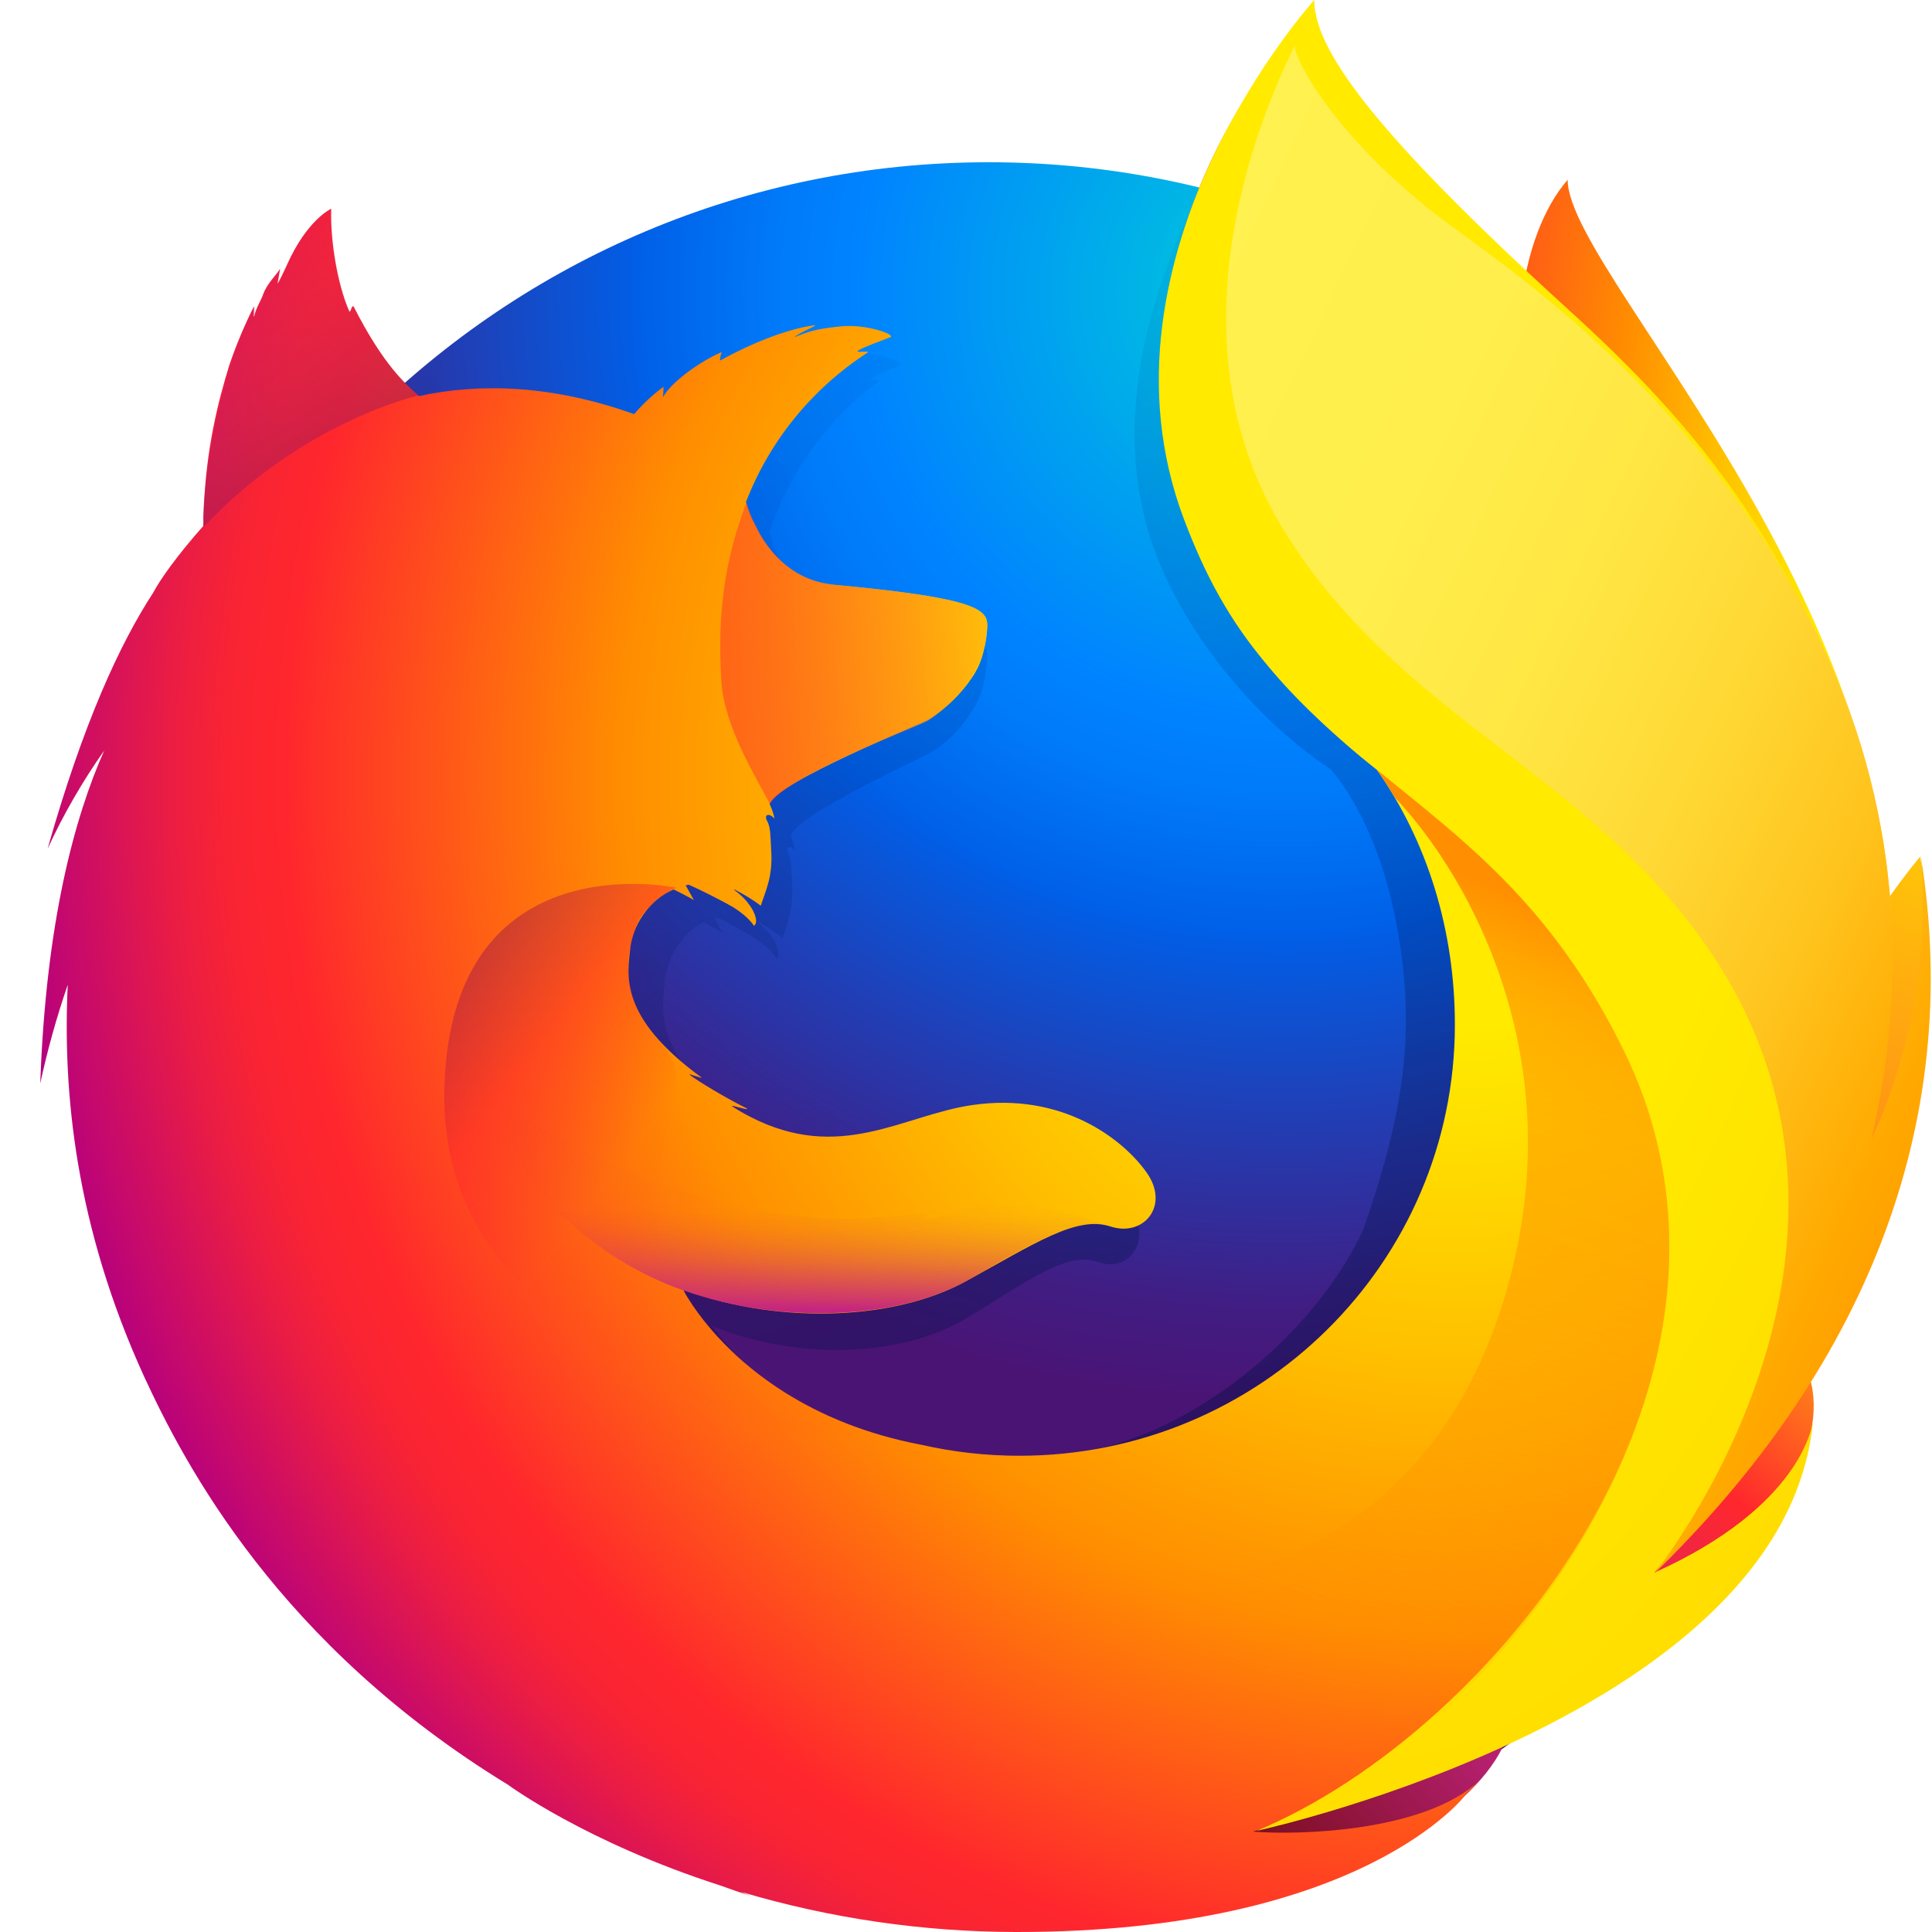 <svg width="48" height="48" viewBox="0 0 48 48" fill="none" xmlns="http://www.w3.org/2000/svg">
<path d="M38.948 4.466C37.768 5.826 37.219 8.888 38.415 11.991C39.611 15.095 41.445 14.421 42.588 17.585C44.097 21.761 43.395 27.37 43.395 27.37C43.395 27.37 45.208 32.57 46.472 27.046C49.27 16.67 38.948 7.021 38.948 4.466Z" fill="url(#paint0_radial)"/>
<path d="M24.553 47.543C36.635 47.543 46.422 37.8 46.422 25.787C46.422 13.775 36.635 4.031 24.564 4.031C12.494 4.031 2.707 13.772 2.707 25.786C2.684 37.812 12.482 47.543 24.553 47.543Z" fill="url(#paint1_radial)"/>
<path d="M40.938 39.202C40.466 39.532 39.97 39.828 39.455 40.089C40.137 39.098 40.767 38.072 41.342 37.016C41.808 36.505 42.235 36.008 42.583 35.472C42.752 35.208 42.943 34.882 43.145 34.505C44.373 32.315 45.727 28.77 45.765 25.129V25.122C45.765 25.032 45.765 24.943 45.765 24.853C45.772 23.939 45.677 23.027 45.484 22.134C45.494 22.203 45.502 22.273 45.511 22.343C45.501 22.289 45.491 22.235 45.48 22.181C45.498 22.279 45.512 22.377 45.529 22.474C45.78 24.582 45.602 26.639 44.707 28.155C44.693 28.177 44.679 28.198 44.664 28.219C45.128 25.915 45.283 23.371 44.767 20.824C44.767 20.824 44.561 19.586 43.024 15.827C42.138 13.663 40.569 11.889 39.182 10.597C37.965 9.107 36.861 8.109 36.252 7.472C34.98 6.146 34.447 5.152 34.227 4.503C34.038 4.409 31.609 2.073 31.417 1.984C30.357 3.611 27.024 8.7 28.609 13.455C29.327 15.61 31.144 17.845 33.046 19.101C33.129 19.196 34.179 20.32 34.676 22.865C35.191 25.492 34.923 27.541 33.861 30.572C32.615 33.231 29.424 35.859 26.436 36.128C20.048 36.703 17.709 32.952 17.709 32.952C19.991 33.856 22.515 33.667 24.05 32.73C25.597 31.782 26.533 31.079 27.292 31.357C28.04 31.631 28.638 30.829 28.101 30C27.257 28.712 25.717 28.048 24.189 28.314C22.641 28.563 21.222 29.777 19.193 28.601C19.062 28.526 18.935 28.443 18.812 28.354C18.679 28.267 19.248 28.487 19.114 28.388C18.72 28.176 18.021 27.713 17.84 27.548C17.809 27.52 18.146 27.654 18.116 27.627C16.219 26.08 16.456 25.035 16.515 24.38C16.564 23.855 16.909 23.183 17.488 22.911C17.769 23.062 17.944 23.178 17.944 23.178C17.944 23.178 17.824 22.934 17.759 22.808C17.782 22.799 17.804 22.801 17.826 22.792C18.056 22.901 18.565 23.187 18.832 23.361C19.18 23.605 19.291 23.821 19.291 23.821C19.291 23.821 19.383 23.773 19.315 23.559C19.29 23.473 19.184 23.196 18.84 22.917H18.861C19.068 23.034 19.264 23.168 19.446 23.319C19.545 22.969 19.718 22.603 19.68 21.949C19.657 21.489 19.667 21.37 19.585 21.192C19.512 21.04 19.626 20.98 19.754 21.139C19.732 21.014 19.696 20.893 19.645 20.777V20.766C19.804 20.218 23.008 18.792 23.242 18.625C23.625 18.357 23.946 18.011 24.184 17.611C24.362 17.33 24.496 16.935 24.529 16.337C24.547 15.906 24.344 15.618 21.104 15.282C20.218 15.196 19.699 14.56 19.403 13.974C19.349 13.848 19.294 13.733 19.239 13.619C19.187 13.485 19.145 13.348 19.113 13.208C19.643 11.702 20.532 10.427 21.841 9.466C21.912 9.402 21.556 9.483 21.627 9.418C21.71 9.342 22.253 9.125 22.356 9.076C22.481 9.018 21.82 8.739 21.236 8.807C20.641 8.874 20.515 8.944 20.198 9.077C20.329 8.947 20.748 8.777 20.65 8.778C20.01 8.876 19.213 9.244 18.532 9.662C18.53 9.589 18.544 9.517 18.573 9.45C18.255 9.583 17.476 10.122 17.249 10.579C17.259 10.491 17.263 10.403 17.262 10.315C17.02 10.515 16.802 10.741 16.612 10.989L16.601 11C14.76 10.268 13.14 10.22 11.77 10.547C11.47 10.249 11.324 10.467 10.641 8.983C10.595 8.894 10.677 9.071 10.641 8.983C10.529 8.695 10.71 9.367 10.641 8.983C9.494 9.879 7.985 10.895 7.26 11.612C7.251 11.64 8.106 11.373 7.26 11.612C6.965 11.696 6.984 11.869 6.939 13.441C6.929 13.56 6.939 13.694 6.929 13.801C6.35 14.533 5.956 15.149 5.806 15.47C5.058 16.747 4.233 18.738 3.434 21.887C3.787 21.035 4.212 20.213 4.705 19.432C4.04 21.104 3.398 23.729 3.27 27.771C3.43 26.937 3.636 26.112 3.887 25.299C3.73 28.653 4.314 32.001 5.598 35.108C6.058 36.221 6.818 37.911 8.11 39.761C12.178 44 17.913 46.634 24.264 46.634C30.894 46.634 36.848 43.762 40.938 39.202Z" fill="url(#paint2_linear)"/>
<path d="M36.033 42.279C44.057 41.359 47.611 33.171 43.048 33.01C38.928 32.878 32.235 42.713 36.033 42.279Z" fill="url(#paint3_radial)"/>
<path d="M43.626 31.338C49.146 28.157 47.705 21.285 47.705 21.285C47.705 21.285 45.574 23.736 44.127 27.642C42.699 31.512 40.307 33.259 43.626 31.338Z" fill="url(#paint4_radial)"/>
<path d="M26.1 46.344C33.797 48.776 40.413 42.773 36.334 40.768C32.629 38.96 22.447 45.195 26.1 46.344Z" fill="url(#paint5_radial)"/>
<path d="M44.199 34.255C44.386 33.994 44.639 33.156 44.863 32.781C46.222 30.61 46.232 28.879 46.232 28.838C47.053 24.779 46.978 23.121 46.473 20.058C46.067 17.589 44.29 14.053 42.75 12.35C41.164 10.594 42.282 11.167 40.745 9.886C39.399 8.408 38.094 6.945 37.383 6.356C32.246 2.102 32.361 1.199 32.46 1.045C32.444 1.063 32.419 1.09 32.388 1.125C32.327 0.885 32.284 0.683 32.284 0.683C32.284 0.683 29.476 3.463 28.885 8.098C28.499 11.122 29.642 14.277 31.299 16.293C32.161 17.337 33.136 18.286 34.206 19.122C35.457 20.901 36.146 23.097 36.146 25.459C36.146 31.373 31.301 36.168 25.324 36.168C24.51 36.168 23.698 36.078 22.904 35.898C20.084 35.366 18.455 33.957 17.643 33C17.178 32.453 16.98 32.053 16.98 32.053C19.506 32.949 22.301 32.762 23.999 31.833C25.711 30.893 26.747 30.196 27.587 30.471C28.416 30.744 29.076 29.95 28.484 29.127C27.904 28.305 26.395 27.127 24.155 27.455C22.441 27.702 20.871 28.906 18.625 27.739C18.48 27.665 18.34 27.584 18.204 27.495C18.056 27.409 18.685 27.627 18.538 27.529C18.101 27.318 17.328 26.859 17.127 26.696C17.094 26.669 17.466 26.801 17.433 26.774C15.333 25.24 15.595 24.204 15.659 23.555C15.712 23.035 16.093 22.368 16.736 22.098C17.047 22.248 17.24 22.363 17.24 22.363C17.24 22.363 17.108 22.123 17.036 21.997C17.061 21.987 17.085 21.989 17.11 21.98C17.364 22.089 17.927 22.37 18.223 22.544C18.609 22.786 18.731 23.001 18.731 23.001C18.731 23.001 18.833 22.952 18.758 22.741C18.73 22.655 18.614 22.38 18.232 22.103H18.256C18.482 22.218 18.699 22.351 18.902 22.502C19.01 22.155 19.204 21.792 19.161 21.143C19.135 20.687 19.147 20.568 19.057 20.392C18.975 20.241 19.102 20.182 19.243 20.339C19.218 20.215 19.178 20.095 19.123 19.981V19.969C19.299 19.426 22.844 18.012 23.102 17.847C23.518 17.588 23.873 17.245 24.145 16.84C24.342 16.561 24.49 16.171 24.527 15.578C24.539 15.31 24.456 15.098 23.517 14.895C22.953 14.773 22.081 14.655 20.737 14.53C19.756 14.444 19.181 13.814 18.854 13.233C18.794 13.107 18.733 12.994 18.673 12.88C18.615 12.749 18.568 12.612 18.533 12.473C19.12 10.952 20.177 9.654 21.552 8.762C21.631 8.698 21.237 8.778 21.316 8.714C21.408 8.639 22.009 8.424 22.122 8.376C22.261 8.318 21.531 8.042 20.883 8.109C20.225 8.175 20.085 8.245 19.734 8.377C19.882 8.248 20.343 8.079 20.235 8.08C19.525 8.178 18.643 8.543 17.89 8.958C17.888 8.886 17.904 8.814 17.935 8.748C17.584 8.88 16.721 9.415 16.47 9.87C16.481 9.784 16.486 9.696 16.484 9.609C16.22 9.804 15.979 10.029 15.765 10.277L15.752 10.288C13.718 9.561 11.925 9.512 10.41 9.84C10.078 9.544 9.544 9.097 8.789 7.625C8.74 7.537 8.711 7.808 8.671 7.723C8.376 7.049 8.201 5.945 8.228 5.186C8.228 5.186 7.621 5.46 7.119 6.604C7.026 6.809 6.966 6.923 6.906 7.037C6.878 7.07 6.969 6.661 6.955 6.683C6.868 6.83 6.642 7.034 6.543 7.299C6.475 7.494 6.379 7.605 6.318 7.85L6.304 7.872C6.299 7.8 6.322 7.576 6.304 7.621C6.069 8.091 5.866 8.576 5.697 9.073C5.427 9.951 5.112 11.152 5.062 12.711C5.05 12.829 5.062 12.961 5.05 13.068C4.409 13.791 3.973 14.404 3.808 14.722C2.98 15.99 2.068 17.963 1.183 21.086C1.576 20.233 2.047 19.416 2.589 18.647C1.853 20.305 1.142 22.908 1 26.917C1.179 26.087 1.407 25.269 1.683 24.466C1.556 27.139 1.871 30.454 3.578 34.195C4.591 36.39 6.924 40.858 12.624 44.344C12.624 44.344 14.563 45.773 17.895 46.844C18.142 46.933 18.391 47.02 18.646 47.104C18.566 47.072 18.488 47.039 18.414 47.004C20.632 47.663 22.936 47.998 25.252 48C33.883 48.007 36.428 44.575 36.428 44.575L36.403 44.594C36.525 44.481 36.642 44.362 36.755 44.24C35.393 45.512 32.284 45.598 31.124 45.506C33.105 44.93 34.409 44.442 36.946 43.48C37.241 43.371 37.545 43.247 37.856 43.108L37.957 43.062C38.019 43.034 38.08 43.007 38.142 42.977C39.378 42.4 40.54 41.68 41.603 40.831C44.15 38.816 44.705 36.852 44.994 35.557C44.954 35.681 44.828 35.971 44.74 36.158C44.084 37.548 42.629 38.402 41.049 39.132C41.801 38.155 42.498 37.138 43.137 36.086C43.653 35.58 43.812 34.788 44.199 34.255Z" fill="url(#paint6_radial)"/>
<path d="M41.099 39.073C42.137 37.94 43.069 36.643 43.776 35.171C45.594 31.386 48.407 25.094 46.19 18.521C44.441 13.328 42.039 10.488 38.99 7.713C34.036 3.208 32.653 1.196 32.653 0C32.653 0 26.933 6.313 29.414 12.897C31.894 19.48 36.974 19.238 40.335 26.11C44.29 34.195 37.135 43.018 31.221 45.487C31.583 45.408 44.375 42.542 45.045 35.298C45.028 35.431 44.74 37.435 41.099 39.073Z" fill="url(#paint7_radial)"/>
<path d="M24.529 15.579C24.549 15.151 24.324 14.864 20.752 14.532C19.282 14.398 18.719 13.053 18.547 12.486C18.024 13.831 17.808 15.242 17.924 16.949C18.003 18.067 18.762 19.267 19.125 19.973C19.125 19.973 19.206 19.869 19.242 19.831C19.925 19.127 22.787 18.055 23.055 17.902C23.352 17.715 24.48 16.899 24.529 15.579Z" fill="url(#paint8_linear)"/>
<path d="M8.8 7.633C8.75 7.544 8.721 7.816 8.681 7.73C8.386 7.057 8.209 5.964 8.252 5.194C8.252 5.194 7.645 5.467 7.143 6.611C7.05 6.817 6.989 6.93 6.93 7.043C6.902 7.077 6.992 6.668 6.979 6.69C6.892 6.837 6.666 7.041 6.568 7.294C6.486 7.501 6.403 7.612 6.341 7.868C6.321 7.938 6.36 7.56 6.343 7.606C5.174 9.838 4.951 13.22 5.074 13.073C7.561 10.446 10.41 9.822 10.41 9.822C10.107 9.601 9.448 8.962 8.799 7.633H8.8Z" fill="url(#paint9_linear)"/>
<path d="M18.235 35.127C14.8 33.675 10.894 31.627 11.042 26.974C11.243 20.846 16.814 22.058 16.814 22.058C16.604 22.107 16.042 22.505 15.843 22.927C15.632 23.455 15.248 24.648 16.412 25.898C18.239 27.858 12.658 30.549 21.272 35.633C21.49 35.75 19.252 35.563 18.235 35.127L18.235 35.127Z" fill="url(#paint10_linear)"/>
<path d="M17.015 32.073C19.451 32.913 22.287 32.765 23.988 31.836C25.125 31.209 26.584 30.205 27.482 30.453C26.704 30.149 26.115 30.007 25.407 29.972C25.287 29.972 25.142 29.97 25.013 29.957C24.754 29.956 24.495 29.97 24.237 29.998C23.798 30.038 23.312 30.312 22.87 30.268C22.846 30.268 23.299 30.084 23.264 30.092C23.03 30.141 22.776 30.151 22.507 30.184C22.336 30.203 22.189 30.224 22.02 30.233C16.945 30.659 12.659 27.51 12.659 27.51C12.294 28.73 14.293 31.135 17.02 32.075L17.015 32.073Z" fill="url(#paint11_linear)"/>
<path d="M41.09 39.105C46.221 34.116 48.818 28.052 47.72 21.251C47.72 21.251 48.158 24.739 46.496 28.306C47.294 24.824 47.388 20.496 45.264 16.014C42.433 10.031 37.775 6.883 35.996 5.57C33.302 3.58 32.185 1.555 32.164 1.136C31.359 2.77 28.924 8.366 31.903 13.185C34.693 17.7 39.089 19.039 42.166 23.183C47.836 30.813 41.09 39.105 41.09 39.105Z" fill="url(#paint12_linear)"/>
<path d="M40.355 26.125C38.561 22.456 36.324 20.856 34.206 19.122C34.452 19.463 34.513 19.584 34.649 19.805C36.513 21.772 39.261 26.569 37.266 32.591C33.51 43.926 18.49 38.588 16.913 37.089C17.55 43.649 28.639 46.788 35.861 42.534C39.97 38.683 43.294 32.136 40.355 26.125Z" fill="url(#paint13_linear)"/>
<defs>
<radialGradient id="paint0_radial" cx="0" cy="0" r="1" gradientUnits="userSpaceOnUse" gradientTransform="translate(47.132 14.863) rotate(2.238) scale(16.895 46.037)">
<stop offset="0.1" stop-color="#FFEA00"/>
<stop offset="0.17" stop-color="#FFDE00"/>
<stop offset="0.28" stop-color="#FFBF00"/>
<stop offset="0.43" stop-color="#FF8E00"/>
<stop offset="0.77" stop-color="#FF272D"/>
<stop offset="0.87" stop-color="#E0255A"/>
<stop offset="0.95" stop-color="#CC2477"/>
<stop offset="1" stop-color="#C42482"/>
</radialGradient>
<radialGradient id="paint1_radial" cx="0" cy="0" r="1" gradientUnits="userSpaceOnUse" gradientTransform="translate(31.802 7.482) scale(47.947 47.724)">
<stop stop-color="#00CCDA"/>
<stop offset="0.22" stop-color="#0083FF"/>
<stop offset="0.26" stop-color="#007AF9"/>
<stop offset="0.33" stop-color="#0060E8"/>
<stop offset="0.33" stop-color="#005FE7"/>
<stop offset="0.44" stop-color="#2639AD"/>
<stop offset="0.52" stop-color="#401E84"/>
<stop offset="0.57" stop-color="#4A1475"/>
</radialGradient>
<linearGradient id="paint2_linear" x1="42.174" y1="30.615" x2="31.864" y2="0.367" gradientUnits="userSpaceOnUse">
<stop stop-color="#000F43" stop-opacity="0.4"/>
<stop offset="0.48" stop-color="#001962" stop-opacity="0.17"/>
<stop offset="1" stop-color="#002079" stop-opacity="0.01"/>
</linearGradient>
<radialGradient id="paint3_radial" cx="0" cy="0" r="1" gradientUnits="userSpaceOnUse" gradientTransform="translate(48.554 31.893) rotate(5.563) scale(16.117 14.762)">
<stop stop-color="#FFEA00"/>
<stop offset="0.5" stop-color="#FF272D"/>
<stop offset="1" stop-color="#C42482"/>
</radialGradient>
<radialGradient id="paint4_radial" cx="0" cy="0" r="1" gradientUnits="userSpaceOnUse" gradientTransform="translate(48.612 16.522) rotate(5.563) scale(26.914 48.906)">
<stop stop-color="#FFE900"/>
<stop offset="0.16" stop-color="#FFAF0E"/>
<stop offset="0.32" stop-color="#FF7A1B"/>
<stop offset="0.47" stop-color="#FF4E26"/>
<stop offset="0.62" stop-color="#FF2C2E"/>
<stop offset="0.76" stop-color="#FF1434"/>
<stop offset="0.89" stop-color="#FF0538"/>
<stop offset="1" stop-color="#FF0039"/>
</radialGradient>
<radialGradient id="paint5_radial" cx="0" cy="0" r="1" gradientUnits="userSpaceOnUse" gradientTransform="translate(49.962 41.482) rotate(5.563) scale(24.697 13.361)">
<stop stop-color="#FF272D"/>
<stop offset="0.5" stop-color="#C42482"/>
<stop offset="0.99" stop-color="#620700"/>
</radialGradient>
<radialGradient id="paint6_radial" cx="0" cy="0" r="1" gradientUnits="userSpaceOnUse" gradientTransform="translate(36.235 19.221) scale(38.535 39.767)">
<stop offset="0.16" stop-color="#FFEA00"/>
<stop offset="0.23" stop-color="#FFDE00"/>
<stop offset="0.37" stop-color="#FFBF00"/>
<stop offset="0.54" stop-color="#FF8E00"/>
<stop offset="0.76" stop-color="#FF272D"/>
<stop offset="0.8" stop-color="#F92433"/>
<stop offset="0.84" stop-color="#E91C45"/>
<stop offset="0.89" stop-color="#CF0E62"/>
<stop offset="0.94" stop-color="#B5007F"/>
</radialGradient>
<radialGradient id="paint7_radial" cx="0" cy="0" r="1" gradientUnits="userSpaceOnUse" gradientTransform="translate(34.025 1.526) scale(43.918 109.673)">
<stop offset="0.28" stop-color="#FFEA00"/>
<stop offset="0.4" stop-color="#FFDD00"/>
<stop offset="0.63" stop-color="#FFBA00"/>
<stop offset="0.86" stop-color="#FF9100"/>
<stop offset="0.93" stop-color="#FF6711"/>
<stop offset="0.99" stop-color="#FF4A1D"/>
</radialGradient>
<linearGradient id="paint8_linear" x1="9.681" y1="28.972" x2="28.668" y2="26.714" gradientUnits="userSpaceOnUse">
<stop stop-color="#C42482" stop-opacity="0.5"/>
<stop offset="0.47" stop-color="#FF272D" stop-opacity="0.5"/>
<stop offset="0.49" stop-color="#FF2C2C" stop-opacity="0.51"/>
<stop offset="0.68" stop-color="#FF7A1A" stop-opacity="0.72"/>
<stop offset="0.83" stop-color="#FFB20D" stop-opacity="0.87"/>
<stop offset="0.94" stop-color="#FFD605" stop-opacity="0.96"/>
<stop offset="1" stop-color="#FFE302"/>
</linearGradient>
<linearGradient id="paint9_linear" x1="10.414" y1="11.491" x2="6.771" y2="5.482" gradientUnits="userSpaceOnUse">
<stop stop-color="#891551" stop-opacity="0.6"/>
<stop offset="1" stop-color="#C42482" stop-opacity="0.01"/>
</linearGradient>
<linearGradient id="paint10_linear" x1="9.764" y1="25.419" x2="15.027" y2="29.489" gradientUnits="userSpaceOnUse">
<stop offset="0.01" stop-color="#891551" stop-opacity="0.5"/>
<stop offset="0.48" stop-color="#FF272D" stop-opacity="0.5"/>
<stop offset="1" stop-color="#FF272D" stop-opacity="0.01"/>
</linearGradient>
<linearGradient id="paint11_linear" x1="24.882" y1="32.607" x2="24.926" y2="28.992" gradientUnits="userSpaceOnUse">
<stop stop-color="#C42482"/>
<stop offset="0.08" stop-color="#C42482" stop-opacity="0.81"/>
<stop offset="0.21" stop-color="#C42482" stop-opacity="0.57"/>
<stop offset="0.33" stop-color="#C42482" stop-opacity="0.36"/>
<stop offset="0.45" stop-color="#C42482" stop-opacity="0.2"/>
<stop offset="0.56" stop-color="#C42482" stop-opacity="0.09"/>
<stop offset="0.67" stop-color="#C42482" stop-opacity="0.02"/>
<stop offset="0.77" stop-color="#C42482" stop-opacity="0.01"/>
</linearGradient>
<linearGradient id="paint12_linear" x1="23.884" y1="18.091" x2="49.059" y2="29.942" gradientUnits="userSpaceOnUse">
<stop stop-color="#FFF14F"/>
<stop offset="0.27" stop-color="#FFEE4C"/>
<stop offset="0.45" stop-color="#FFE643"/>
<stop offset="0.61" stop-color="#FFD834"/>
<stop offset="0.76" stop-color="#FFC41E"/>
<stop offset="0.89" stop-color="#FFAB02"/>
<stop offset="0.9" stop-color="#FFA900"/>
<stop offset="0.95" stop-color="#FFA000"/>
<stop offset="1" stop-color="#FF9100"/>
</linearGradient>
<linearGradient id="paint13_linear" x1="25.36" y1="17.255" x2="17.823" y2="36.057" gradientUnits="userSpaceOnUse">
<stop stop-color="#FF8E00"/>
<stop offset="0.04" stop-color="#FF8E00" stop-opacity="0.86"/>
<stop offset="0.08" stop-color="#FF8E00" stop-opacity="0.73"/>
<stop offset="0.13" stop-color="#FF8E00" stop-opacity="0.63"/>
<stop offset="0.18" stop-color="#FF8E00" stop-opacity="0.56"/>
<stop offset="0.23" stop-color="#FF8E00" stop-opacity="0.51"/>
<stop offset="0.28" stop-color="#FF8E00" stop-opacity="0.5"/>
<stop offset="0.39" stop-color="#FF8E00" stop-opacity="0.48"/>
<stop offset="0.52" stop-color="#FF8E00" stop-opacity="0.42"/>
<stop offset="0.68" stop-color="#FF8E00" stop-opacity="0.31"/>
<stop offset="0.84" stop-color="#FF8E00" stop-opacity="0.17"/>
<stop offset="1" stop-color="#FF8E00" stop-opacity="0.01"/>
</linearGradient>
</defs>
</svg>
